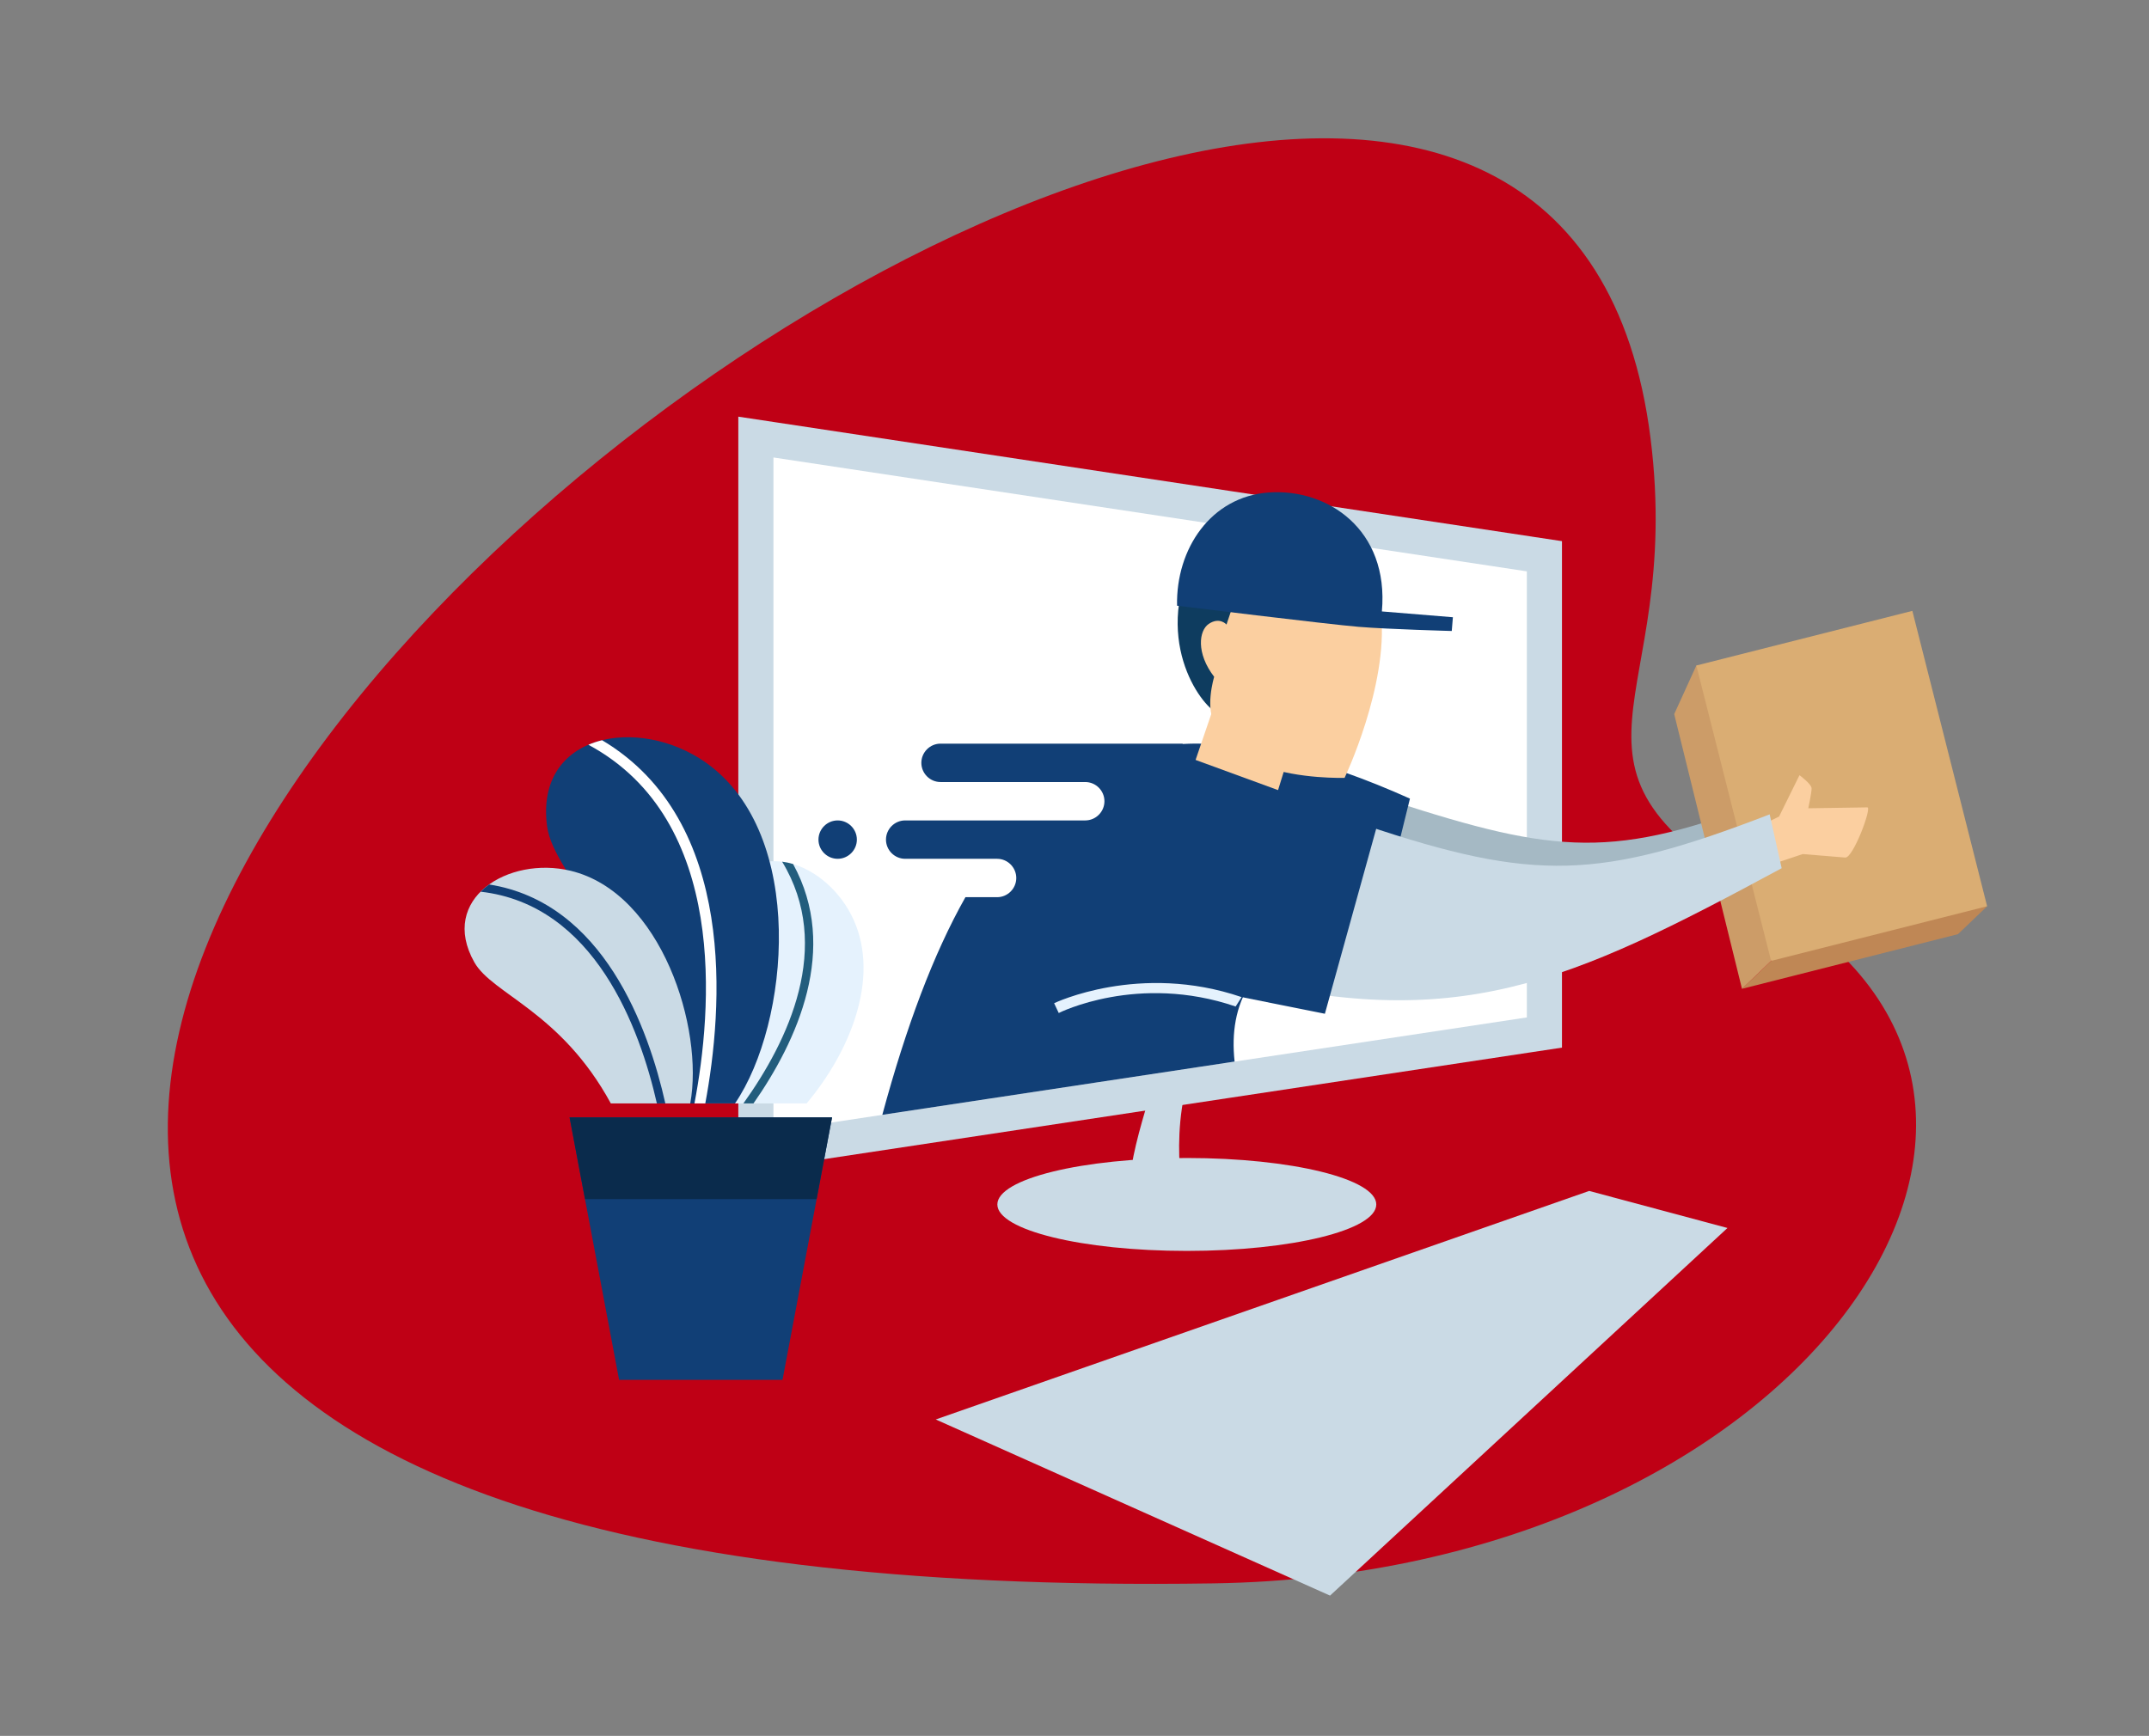 <?xml version="1.0" encoding="UTF-8"?><svg id="Layer_1" xmlns="http://www.w3.org/2000/svg" viewBox="0 0 1043.74 843.29"><rect x="0" y="0" width="1043.74" height="843.29" fill="#808080" stroke="none"/><defs><style>.cls-1,.cls-2{fill:#e5f2fd;}.cls-3{fill:#daad73;}.cls-4,.cls-5{fill:#113f76;}.cls-6{fill:#0e3c5f;}.cls-6,.cls-7,.cls-5,.cls-8,.cls-9,.cls-10,.cls-11,.cls-12,.cls-13,.cls-14,.cls-15,.cls-2{fill-rule:evenodd;}.cls-7{fill:#0a2b4c;}.cls-8{fill:#225d7d;}.cls-9{fill:#cc9c68;}.cls-10{fill:#cadae5;}.cls-11{fill:#bf8755;}.cls-12{fill:#bf0015;}.cls-13{fill:#a5b9c4;}.cls-14{fill:#fbcfa0;}.cls-15{fill:#fff;}</style></defs><path class="cls-12" d="m858.13,436.86c-115.89-66.35-39.86-92.04-56.5-224.06-67.36-534.32-1438.57,575.16-212.23,556.4,284.75-4.36,442.38-232.92,268.73-332.34Z"/><path class="cls-11" d="m930.48,434.67c3.23-.43,34.63,5.6,34.63,5.6l-14.14,13.54-104.91,26.55,14.14-13.54,45.04-29.85,25.24-2.29Z"/><path class="cls-10" d="m565.56,510.89s-19.1,52.96-16.49,66.85h25.18s-8.68-45.58,14.76-79.44c23.44-33.86-23.44,12.59-23.44,12.59Z"/><path class="cls-10" d="m744.11,260.69c-48.61-7.34-97.21-14.69-145.81-22.04-73.37-11.1-146.74-22.19-220.1-33.28l-19.61-2.96v367l19.61-2.97c73.38-11.1,146.76-22.18,220.14-33.28,48.59-7.35,97.18-14.7,145.78-22.04l14.51-2.19v-246.04l-14.51-2.19Z"/><path class="cls-15" d="m595.75,255.52c-62.72-9.49-135.28-20.46-220.1-33.28v327.34c84.78-12.82,157.38-23.79,220.14-33.28,54.67-8.27,102.97-15.57,145.78-22.04v-216.7c-42.85-6.47-91.15-13.77-145.82-22.04Z"/><path class="cls-13" d="m868.04,413.95c-95.74,52.7-149.62,75.43-257.92,49.35l66.11-74.16c79.95,25.91,108.04,28.43,183.9-1.1l7.92,25.9Z"/><path class="cls-4" d="m406.84,398.56c-5.13,0-9.32,4.2-9.32,9.32h0c0,5.13,4.2,9.32,9.32,9.32s9.33-4.2,9.33-9.32h0c0-5.13-4.2-9.32-9.33-9.32Z"/><path class="cls-4" d="m574.48,361.43c-.03-.1-.13-.17-.24-.17h-117.43c-5.13,0-9.32,4.2-9.32,9.32h0c0,5.13,4.2,9.33,9.32,9.33h70.28c5.13,0,9.32,4.2,9.32,9.32h0c0,5.13-4.2,9.33-9.32,9.33h-87.46c-5.13,0-9.32,4.2-9.32,9.32h0c0,5.13,4.2,9.32,9.32,9.32h44.64c5.13,0,9.32,4.2,9.32,9.33s-4.2,9.32-9.32,9.32h-15.37c-15.55,27.54-28.73,62.74-40.37,105.73l167.27-25.29,3.83-.58c-1.51-13.95.48-26.7,7.49-37.76,25.57-19.44,40.6-43.53,45.06-65.02,14.27,2.11,25.5,3.88,25.5,3.88l7.11-28.85c-43.02-19.28-79.32-28.17-110.29-26.54Z"/><polygon class="cls-9" points="846.75 327.7 823.89 323.32 813.14 346.91 846.06 480.36 860.2 466.82 861.91 397.2 846.75 327.7"/><rect class="cls-3" x="840.39" y="307.78" width="108.22" height="148.02" transform="translate(-66.32 231.08) rotate(-14.2)"/><path class="cls-14" d="m848.8,404.18l15.27-7.5,9.91-20.09s5.89,4.29,5.89,6.43-1.61,9.64-1.61,9.64l28.68-.44c2.36-.04-6.92,24.69-10.72,24.38l-20.64-1.7-20.32,6.77-6.47-17.49Z"/><path class="cls-14" d="m593.33,332.17l-16.85,49.28s1.99,9.71,18.77,17.17c16.77,7.47,19.59,4.25,19.59,4.25l12.58-40.63-34.09-30.07Z"/><path class="cls-6" d="m590.69,333.4l2.96,9.95c3.72,12.5-24.73-9.86-21.41-46.81.82-9.18,3.67-14.13,3.67-14.13l33.1,12.29-18.33,38.7Z"/><path class="cls-14" d="m670.78,298.27c-3.53-34.93-63.58-29.11-63.58-29.11l-11.51,34.24s-3.35-3.87-8.63-.3c-4.76,3.23-6.21,14.18,2.64,25.69,0,0-4.94,16.29,1.1,23.68,2.64,3.23,10.38,14.88,23.31,19.78,16.64,6.3,38.94,5.63,38.94,5.63,0,0,21.26-44.68,17.73-79.61Z"/><path class="cls-5" d="m671.16,297.03c3.57-39.91-26.54-59.85-54.99-57.78-28.05,2.04-45.06,27.33-44.49,55,0,0,73.58,9.07,88.19,10.26,14.61,1.2,45.23,2.02,45.23,2.02l.55-6.68-34.49-2.82Z"/><path class="cls-10" d="m859.5,395.61c-82.26,31.79-114.32,32.92-196.81,5.13l-66.96,73.39c112.08,28.36,166.15,3.48,269.6-52.36l-5.82-26.16Z"/><polygon class="cls-5" points="574.6 366.95 668.73 401.4 643.48 492.48 527.16 469.19 574.6 366.95"/><path class="cls-1" d="m511.97,487.36c.12-.06,41.49-19.92,91.06-2.97l-2.9,4.57c-47.52-16.25-85.81,3.1-85.92,3.16l-2.24-4.76Z"/><path class="cls-10" d="m576.42,562.55c-50.82,0-92.02,10.11-92.02,22.57s41.2,22.57,92.02,22.57,92.02-10.11,92.02-22.57-41.2-22.57-92.02-22.57Z"/><polygon class="cls-10" points="771.84 578.55 454.48 689.57 645.98 775.14 839.01 596.55 771.84 578.55"/><path class="cls-5" d="m340.35,542.84h-63.71c5.84,30.99,10.71,56.79,14.82,78.58,3.52,18.64,6.56,34.8,9.22,48.9h79.38c2.66-14.11,5.71-30.26,9.23-48.9,4.11-21.78,8.98-47.59,14.82-78.58h-63.76Z"/><path class="cls-7" d="m340.35,542.84h-63.71l7.48,39.67h112.51l7.48-39.67h-63.76Z"/><path class="cls-2" d="m391.75,536.05c21.01-25,35.65-60.58,22.91-89.06-12.68-28.36-49.97-42.45-63.76-9.81-6.96,16.47,6.77,47.79-13.71,94.4l3.45,4.47h51.11Z"/><path class="cls-8" d="m365.95,536.05c21.24-30.42,41.78-75.25,19.24-116.31-1.77-.53-3.55-.92-5.32-1.14,24.97,41.16,2.91,87.16-18.82,117.45h4.89Z"/><path class="cls-5" d="m343.03,370.6c-32.66-23.24-83.34-14.51-77.32,30.81,3.34,25.15,46.25,53.88,47.94,134.64h43.33c26.58-38.99,34.82-130.76-13.96-165.45Z"/><path class="cls-15" d="m292.43,359.59c-2.31.57-4.54,1.3-6.66,2.21,68.15,36.65,60.04,129.46,51.52,174.25h5.26c8.47-45.4,15.94-137.14-50.13-176.46Z"/><path class="cls-10" d="m335.24,536.05c6.73-36.2-13.84-102.32-58.1-113.03-30.2-7.31-64.15,13.56-46.76,44.44,8.78,15.58,41.95,23.87,66.3,68.59h38.56Z"/><path class="cls-5" d="m237.56,429.67c-1.5,1.08-2.9,2.25-4.16,3.51,55.47,6.28,77.41,66.58,85.64,102.87h4.11c-8.14-36.36-30-97.63-85.59-106.38Z"/></svg>